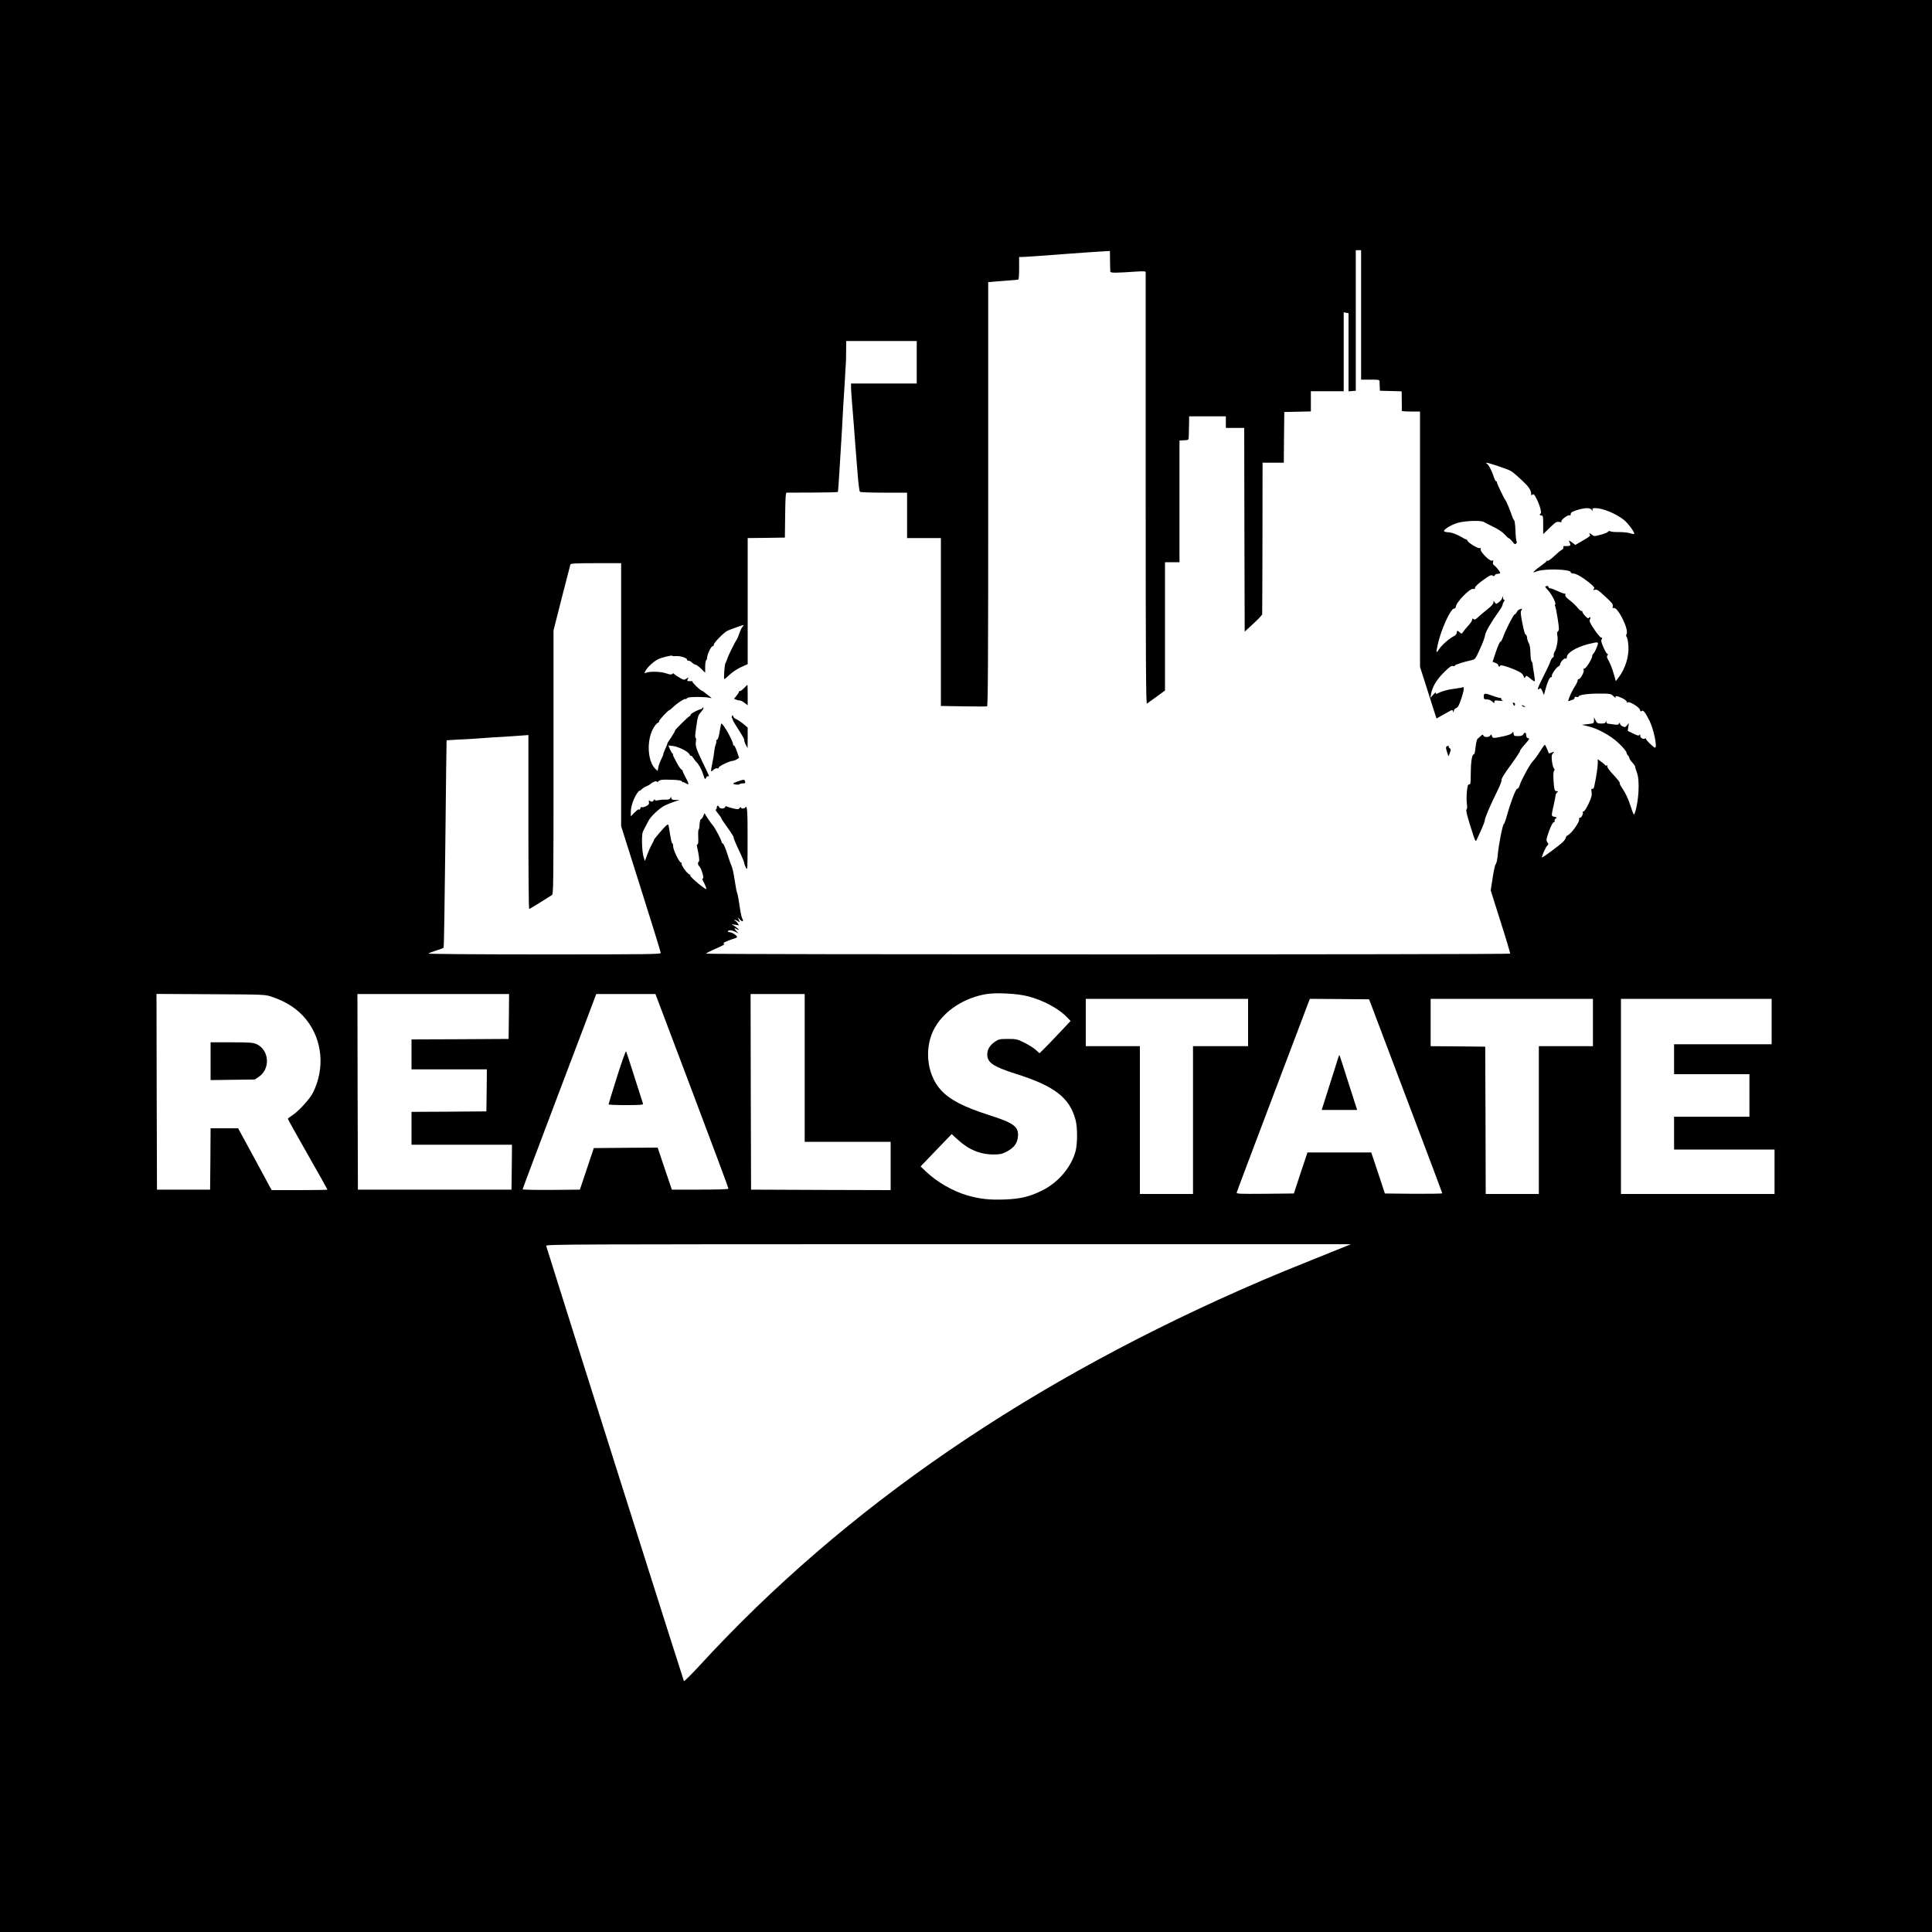 <?xml version="1.0" standalone="no"?>
<!DOCTYPE svg PUBLIC "-//W3C//DTD SVG 20010904//EN"
 "http://www.w3.org/TR/2001/REC-SVG-20010904/DTD/svg10.dtd">
<svg version="1.0" xmlns="http://www.w3.org/2000/svg"
 width="2000pt" height="2000pt" viewBox="0 0 2000 2000"
 preserveAspectRatio="xMidYMid meet">

<g transform="translate(0,2000) scale(0.1,-0.1)"
fill="#000000" stroke="none">
<path d="M0 10000 l0 -10000 10000 0 10000 0 0 10000 0 10000 -10000 0 -10000
0 0 -10000z m14090 6740 l0 -670 95 0 c92 0 95 -1 96 -22 0 -13 2 -39 2 -58
l2 -35 113 -3 112 -3 1 -97 c1 -53 1 -100 0 -104 0 -5 42 -8 94 -8 l95 0 0
-1321 0 -1322 61 -191 c33 -105 71 -225 85 -268 l25 -76 77 44 c42 24 80 44
84 44 3 0 9 -8 11 -17 4 -14 5 -12 6 5 1 14 10 26 25 32 19 7 30 28 54 100 28
83 33 128 12 115 -5 -3 -46 -10 -92 -16 -46 -5 -107 -21 -137 -34 -46 -22 -52
-23 -47 -7 3 9 -8 2 -25 -17 l-32 -35 7 40 c14 75 57 147 132 222 58 58 78 72
94 67 11 -4 20 -2 20 4 0 10 84 37 174 57 37 9 40 12 88 119 28 61 51 124 52
141 2 30 66 140 144 248 20 27 36 57 37 66 1 10 7 25 14 34 9 11 10 16 2 16
-6 0 -11 10 -12 23 -1 22 -1 21 -8 -2 -3 -13 -19 -34 -35 -45 -27 -21 -28 -21
-42 -2 -14 19 -14 19 -14 -1 0 -14 -21 -38 -62 -70 -35 -28 -78 -64 -97 -82
-26 -24 -36 -29 -47 -20 -11 9 -14 8 -14 -6 0 -10 -17 -36 -38 -59 -21 -22
-45 -52 -54 -65 -16 -23 -18 -24 -36 -8 -24 22 -32 21 -32 -3 0 -10 -10 -25
-22 -31 -55 -28 -132 -95 -159 -137 -33 -52 -35 -45 -15 48 32 149 132 370
168 370 10 0 18 7 18 16 0 45 148 199 182 188 13 -4 18 0 18 13 0 11 31 40 81
77 68 49 85 57 100 48 13 -9 18 -8 23 3 3 8 17 15 31 15 14 0 25 4 25 9 0 12
-40 63 -63 79 -12 9 -16 20 -11 34 5 17 3 20 -11 14 -24 -9 -127 96 -118 120
4 11 3 15 -5 10 -16 -10 -122 53 -132 78 -5 12 -9 18 -9 13 -1 -4 -18 3 -38
16 -52 32 -118 57 -151 57 -15 0 -33 4 -41 9 -19 12 64 65 134 87 73 23 243
29 275 11 14 -8 60 -32 103 -53 48 -23 92 -53 115 -78 20 -23 40 -40 43 -39 4
1 19 -13 34 -32 21 -28 28 -33 39 -22 8 6 10 17 6 22 -5 6 -10 55 -12 110 -2
58 -8 104 -14 110 -7 6 -17 28 -24 50 -13 44 -61 157 -70 165 -11 11 -85 166
-84 177 1 7 -3 11 -8 10 -5 -1 -18 23 -27 55 -20 61 -55 124 -74 132 -7 2 -5
5 5 5 17 1 208 -63 243 -82 23 -12 38 -24 124 -103 66 -62 91 -98 91 -135 0
-18 3 -19 14 -9 12 9 20 2 42 -42 33 -65 56 -146 43 -154 -15 -9 -10 -22 9
-20 15 1 17 -10 17 -96 l0 -97 68 66 c60 58 71 65 97 60 21 -5 28 -3 24 7 -6
15 70 71 85 61 7 -3 11 2 11 14 0 16 13 24 66 41 82 25 132 26 151 3 14 -17
14 -17 9 0 -4 14 1 17 28 17 78 0 215 -57 298 -123 41 -33 115 -133 105 -143
-3 -3 -22 -1 -42 6 -20 7 -71 12 -114 12 -42 -1 -83 3 -91 8 -9 5 -18 4 -24
-5 -6 -8 -41 -22 -78 -31 -63 -17 -68 -17 -86 -1 -22 20 -39 23 -23 3 9 -11
-5 -23 -70 -60 l-81 -47 -36 27 c-19 15 -33 21 -30 13 3 -8 9 -22 13 -31 7
-18 -10 -23 -63 -21 -7 1 -11 -5 -8 -13 3 -8 -4 -19 -17 -26 -12 -6 -48 -36
-79 -66 -31 -29 -62 -51 -67 -47 -6 3 -11 2 -11 -3 0 -5 -24 -25 -54 -46 -29
-20 -62 -46 -71 -57 -18 -19 -18 -19 26 -3 79 30 349 22 349 -10 0 -7 12 -13
28 -13 30 0 108 -47 180 -108 35 -31 41 -40 31 -52 -11 -12 -9 -13 12 -8 21 5
38 -6 107 -71 70 -64 82 -81 78 -100 -5 -17 -3 -22 8 -18 42 16 161 -222 134
-270 -6 -11 -6 -22 2 -31 6 -8 14 -47 17 -87 8 -112 -31 -239 -103 -334 l-27
-35 -24 83 c-13 46 -36 102 -49 126 -20 34 -23 46 -14 58 9 10 10 14 1 14 -7
0 -25 30 -41 66 -23 51 -28 70 -20 85 8 15 7 19 -5 19 -8 0 -40 38 -71 84 -48
72 -54 87 -45 105 12 21 -2 31 -14 11 -7 -11 -65 51 -65 69 0 7 -4 10 -9 7 -5
-4 -23 11 -40 33 -17 21 -54 56 -81 77 -36 27 -50 44 -46 56 2 10 0 16 -4 13
-4 -3 -37 8 -72 25 -34 16 -71 30 -80 30 -10 0 -18 6 -18 14 0 9 -7 12 -21 9
-19 -5 -18 -8 15 -42 39 -40 91 -144 75 -149 -6 -3 -6 -9 -1 -15 5 -7 17 -66
27 -131 16 -104 16 -120 4 -130 -11 -8 -13 -20 -7 -46 9 -41 -7 -134 -29 -168
-8 -13 -12 -30 -9 -38 3 -8 -1 -17 -9 -20 -8 -3 -19 -22 -26 -42 -6 -21 -38
-88 -70 -151 -60 -117 -73 -155 -44 -131 13 10 18 6 32 -26 l16 -39 13 50 c22
84 45 135 60 135 9 0 12 5 9 11 -8 12 41 86 67 100 10 5 18 14 18 20 0 22 41
68 55 62 10 -3 15 1 15 15 0 43 97 102 217 133 117 29 117 29 92 -33 -11 -29
-26 -57 -33 -63 -7 -5 -13 -17 -13 -26 0 -26 -63 -129 -80 -129 -10 0 -13 -6
-9 -16 8 -20 -33 -94 -51 -94 -8 0 -13 -6 -11 -13 2 -7 -12 -36 -30 -64 -19
-29 -42 -76 -53 -104 -19 -48 -19 -51 -2 -44 10 4 26 10 36 12 9 3 17 12 17
20 0 10 6 12 20 8 11 -3 20 -2 20 3 0 18 90 32 211 32 120 0 124 -1 152 -27
17 -16 27 -23 23 -16 -12 22 11 22 62 -2 33 -15 52 -31 53 -42 0 -11 3 -13 6
-5 8 20 122 -45 129 -75 5 -18 9 -21 19 -13 15 13 37 -15 79 -98 45 -90 85
-283 59 -282 -14 1 -93 77 -93 89 0 7 -5 9 -10 6 -19 -12 -50 6 -50 28 0 16
-3 18 -9 9 -6 -11 -20 -7 -64 14 l-57 28 6 40 6 41 -19 -23 c-17 -21 -22 -22
-46 -11 -15 7 -27 19 -27 28 -1 15 -1 15 -10 0 -8 -13 -18 -14 -57 -8 -26 4
-54 8 -60 8 -7 1 -14 9 -14 19 -1 16 -2 16 -6 0 -3 -14 -15 -18 -47 -18 -38 0
-44 3 -59 33 l-16 32 0 -32 c-1 -32 -2 -32 -63 -39 l-63 -7 60 -14 c102 -23
236 -96 320 -175 42 -39 78 -82 82 -97 3 -14 11 -29 16 -33 6 -3 12 -14 13
-24 1 -9 16 -31 32 -48 16 -17 30 -38 30 -46 0 -8 8 -35 18 -60 31 -80 18
-306 -24 -420 -8 -21 -12 -15 -37 60 -31 96 -55 146 -96 207 -16 23 -25 44
-21 47 5 3 -24 40 -64 83 -45 48 -70 82 -66 92 3 9 1 12 -5 8 -6 -4 -13 -4
-15 0 -1 5 -20 21 -40 36 l-38 28 0 -43 c0 -38 -15 -138 -36 -236 -4 -22 -11
-31 -20 -28 -11 4 -13 -3 -8 -34 5 -32 0 -53 -31 -120 -21 -44 -44 -80 -52
-80 -8 0 -12 -4 -8 -9 8 -14 -17 -62 -30 -57 -8 3 -10 -4 -8 -18 5 -26 -80
-145 -115 -161 -12 -5 -22 -17 -22 -25 0 -9 -15 -30 -32 -47 -44 -41 -210
-164 -215 -159 -7 7 39 110 55 123 13 11 13 15 0 35 -14 21 -12 30 17 113 21
57 39 91 49 93 9 2 13 8 10 14 -4 6 1 17 10 24 16 11 14 13 -13 19 -34 7 -34
3 -4 135 8 36 15 74 16 85 0 11 8 25 16 32 14 11 13 12 -5 13 -18 0 -22 8 -28
61 -9 89 -7 147 4 154 6 4 5 11 -4 20 -7 8 -16 41 -20 75 -6 52 -4 65 10 82
18 19 17 19 -10 9 -15 -6 -29 -11 -30 -11 -2 0 -11 20 -20 45 -10 25 -21 45
-25 45 -3 0 -27 -33 -51 -72 -25 -40 -57 -84 -72 -98 -28 -27 -119 -192 -138
-252 -6 -22 -16 -35 -23 -32 -14 5 -71 -146 -108 -281 -12 -44 -26 -83 -32
-86 -13 -9 -54 -220 -63 -324 -4 -44 -13 -84 -20 -90 -7 -5 -21 -69 -32 -141
l-20 -132 102 -323 c57 -178 101 -327 99 -331 -6 -11 -8323 -10 -8323 0 0 5
45 28 101 52 70 30 96 46 84 50 -13 5 -5 12 31 27 27 12 61 24 77 28 15 4 27
11 27 15 0 16 -53 50 -77 50 -14 0 -21 4 -18 10 9 15 42 12 78 -6 l32 -17 -24
27 c-26 28 -22 33 11 15 32 -17 12 9 -26 33 l-31 20 37 -5 38 -6 -16 25 c-9
13 -21 24 -27 24 -6 0 -7 3 -4 6 4 4 18 -1 31 -10 24 -15 25 -15 19 1 -3 10
-10 25 -16 33 -5 8 4 0 22 -18 31 -32 43 -23 22 16 -5 9 -17 68 -26 131 -9 62
-20 121 -25 130 -4 9 -16 68 -25 131 -9 63 -23 126 -30 140 -7 14 -28 72 -45
128 -18 57 -39 106 -46 109 -8 3 -14 10 -14 17 0 17 -69 149 -91 172 -11 12
-35 45 -53 73 l-33 53 -13 -31 c-7 -17 -18 -31 -24 -31 -6 0 -12 -22 -14 -53
-1 -28 -5 -53 -10 -54 -4 -2 -6 -37 -4 -78 2 -50 0 -75 -7 -75 -7 0 -9 -10 -5
-27 20 -90 27 -145 19 -151 -14 -10 -12 -35 2 -47 21 -17 54 -123 40 -128 -9
-3 -9 -9 0 -25 24 -41 43 -93 30 -86 -64 39 -181 143 -161 145 5 0 0 4 -12 9
-24 9 -86 98 -78 111 3 5 1 9 -5 9 -19 0 -84 134 -83 172 0 16 -3 28 -8 28 -7
0 -16 41 -35 163 -6 35 -7 37 -26 23 -20 -14 -137 -151 -129 -151 2 0 -8 -20
-22 -45 -14 -25 -36 -74 -49 -110 l-23 -64 -14 44 c-8 25 -15 90 -16 145 -1
86 2 106 21 140 12 22 31 58 42 81 25 50 112 134 172 165 24 12 69 30 99 40
l55 18 -42 0 c-34 1 -43 5 -43 19 -1 16 -1 16 -11 0 -7 -13 -21 -17 -52 -16
-23 1 -57 -2 -74 -6 -24 -6 -33 -4 -33 5 0 7 -6 4 -14 -7 -12 -16 -18 -17 -34
-7 -17 10 -18 9 -14 -12 3 -18 -3 -27 -28 -40 -17 -9 -38 -14 -46 -11 -8 3
-14 -1 -14 -9 0 -8 -4 -15 -10 -15 -5 0 -12 0 -15 0 -2 0 -20 -16 -40 -35
l-35 -36 0 46 c0 55 28 138 64 191 14 21 26 34 26 29 0 -5 8 0 19 11 10 11 34
27 52 34 19 8 39 19 44 25 17 19 65 36 65 23 0 -6 9 -3 19 6 17 15 36 17 126
14 80 -2 108 -7 115 -18 5 -8 10 -12 10 -7 0 4 11 0 25 -9 14 -9 28 -14 31
-11 4 3 -10 36 -30 72 -19 36 -33 65 -29 65 4 0 -1 6 -12 13 -10 8 -25 28 -34
44 -9 17 -26 49 -39 72 -12 22 -19 41 -15 41 5 0 3 4 -4 8 -7 4 -19 25 -28 46
l-16 39 45 -5 c58 -7 158 -56 172 -85 6 -13 13 -20 17 -17 3 3 14 -7 24 -23
10 -15 23 -32 29 -38 26 -24 58 -81 74 -133 16 -52 18 -54 29 -34 7 13 16 20
22 17 16 -10 11 2 -50 128 -72 148 -85 188 -77 232 4 19 2 35 -3 37 -7 2 -5
39 5 103 18 126 20 129 55 170 18 20 26 36 19 40 -5 3 -10 1 -10 -4 0 -6 -4
-11 -9 -11 -21 0 -111 -46 -111 -57 0 -6 -4 -13 -9 -15 -16 -5 -159 -147 -154
-152 3 -2 -15 -33 -38 -68 -24 -35 -42 -63 -40 -63 2 0 -8 -26 -22 -57 -14
-32 -24 -58 -21 -58 2 0 -7 -22 -20 -48 -13 -26 -28 -65 -31 -86 l-7 -37 -23
21 c-79 74 -93 279 -29 408 16 31 39 62 51 68 13 6 20 14 16 18 -7 6 95 116
108 116 3 0 25 18 48 40 42 40 121 87 121 73 0 -5 4 -1 10 7 7 11 32 14 107
15 54 0 111 -4 128 -8 29 -8 28 -7 -10 22 -22 17 -45 35 -52 41 -7 5 -15 10
-19 10 -11 0 -99 84 -96 93 1 4 -1 6 -5 6 -5 -1 -18 -1 -31 0 -20 1 -21 4 -12
22 11 20 11 20 -14 4 -25 -16 -28 -16 -73 11 -27 15 -51 32 -55 38 -5 8 -11 7
-19 -1 -8 -8 -25 -7 -65 7 -56 19 -168 22 -208 5 -17 -7 -17 -6 -3 22 18 35
83 95 126 117 36 19 151 47 151 37 0 -3 17 -5 38 -3 43 4 118 -20 114 -37 -1
-6 6 -11 16 -11 11 0 27 -9 37 -20 10 -11 25 -20 34 -20 8 0 35 -19 58 -42
l43 -42 0 61 c0 34 5 65 10 68 6 3 10 15 10 26 0 32 41 119 56 119 8 0 14 8
14 18 0 19 101 122 139 142 22 11 159 60 169 60 3 0 -2 -8 -11 -18 -10 -10
-24 -41 -33 -68 -9 -27 -20 -53 -24 -59 -19 -26 -89 -166 -100 -201 -7 -21
-16 -43 -20 -49 -10 -13 -20 -165 -12 -165 4 0 30 22 58 48 28 27 81 61 118
77 l66 30 0 652 0 653 193 2 192 3 3 233 c2 175 5 232 15 232 6 0 128 0 269 1
142 0 259 3 262 7 2 4 11 131 20 282 9 151 18 307 21 345 2 39 7 122 10 185 3
63 8 138 10 165 2 28 7 109 11 180 3 72 8 141 9 155 2 14 4 76 4 138 l1 112
365 0 365 0 0 -220 0 -220 -340 0 -340 0 0 -42 c0 -24 5 -92 10 -153 5 -60 14
-173 20 -250 6 -77 13 -167 15 -200 3 -33 12 -152 21 -265 10 -131 20 -207 27
-212 7 -4 119 -8 250 -8 l237 0 0 -235 0 -235 175 0 175 0 0 -869 0 -869 233
-4 c127 -2 238 -2 245 0 9 3 12 452 12 2198 l0 2194 23 1 c12 1 31 3 42 4 11
1 69 6 130 10 60 4 113 9 117 12 5 2 8 56 8 119 l0 114 33 0 c27 0 188 11 502
35 107 8 190 14 303 21 l102 6 1 -101 c1 -56 2 -107 3 -113 1 -14 58 -14 259
0 92 6 107 5 107 -8 0 -8 0 -1018 0 -2243 0 -1780 3 -2227 13 -2221 6 4 51 36
100 72 l87 64 0 664 0 664 75 0 75 0 0 630 0 630 23 1 c74 3 72 2 73 39 1 19
2 74 3 123 l1 87 190 0 190 0 0 -60 0 -60 95 0 95 0 2 -1055 3 -1054 90 83
c50 46 91 90 91 97 1 8 2 364 3 792 l1 777 110 0 110 0 2 263 3 262 138 3 137
3 0 104 0 105 170 0 170 0 0 409 0 408 25 -5 25 -4 0 -405 0 -404 38 3 37 3 0
728 0 727 28 0 27 0 0 -670z m-7660 -3931 l0 -1361 205 -649 c113 -356 205
-655 205 -664 0 -13 -130 -15 -1207 -15 -692 0 -1203 4 -1197 9 5 5 41 19 79
31 39 12 73 25 77 29 4 3 12 487 18 1076 6 588 12 1070 13 1071 1 1 65 5 141
9 77 3 156 8 175 10 20 2 83 6 141 10 110 6 184 11 313 20 l77 6 0 -900 c0
-496 3 -901 8 -901 5 0 124 73 235 144 16 10 17 87 17 1375 l0 1365 85 335
c47 185 88 342 90 349 3 9 65 12 265 12 l260 0 0 -1361z m4213 -3123 c155 -40
314 -125 401 -215 l39 -40 -121 -128 c-66 -70 -138 -146 -161 -167 l-40 -39
-39 35 c-22 20 -75 53 -118 74 -73 37 -83 39 -169 39 -83 0 -95 -2 -134 -28
-54 -36 -81 -81 -81 -134 0 -83 63 -125 295 -199 403 -127 560 -248 620 -481
20 -75 19 -242 0 -317 -44 -167 -180 -328 -347 -410 -129 -64 -224 -87 -389
-93 -153 -6 -256 5 -387 43 -148 43 -313 138 -424 244 l-58 55 161 168 161
167 60 -55 c113 -105 234 -156 372 -156 67 0 87 4 134 28 77 39 114 87 120
158 8 102 -43 140 -297 221 -267 86 -407 158 -499 258 -152 164 -179 450 -63
651 101 176 308 309 536 345 106 16 318 5 428 -24z m-7828 -5 c153 -51 270
-129 356 -237 168 -211 194 -506 68 -757 -34 -66 -150 -193 -215 -234 -24 -15
-44 -31 -44 -35 0 -4 92 -170 205 -368 113 -198 205 -362 205 -365 0 -3 -130
-5 -289 -5 l-289 0 -173 320 -174 320 -142 0 -143 0 -2 -317 -3 -318 -275 0
-275 0 -3 1013 -2 1013 562 -3 c560 -3 563 -3 633 -27z m2453 -203 l-3 -233
-502 -3 -503 -2 0 -155 0 -155 390 0 390 0 -2 -217 -3 -218 -387 -3 -388 -2 0
-170 0 -170 520 0 520 0 -2 -232 -3 -233 -795 0 -795 0 -3 1013 -2 1012 785 0
785 0 -2 -232z m1896 -771 c208 -551 378 -1006 377 -1012 -1 -6 -106 -10 -293
-10 l-293 0 -74 218 -73 217 -331 -2 -330 -3 -72 -215 -72 -215 -296 -3 c-163
-1 -297 2 -297 6 0 5 167 449 371 988 204 538 376 991 381 1007 l10 27 306 0
307 0 379 -1003z m1166 238 l0 -765 445 0 445 0 0 -250 0 -250 -722 2 -723 3
-3 1013 -2 1012 280 0 280 0 0 -765z m4590 470 l0 -245 -285 0 -285 0 0 -765
0 -765 -275 0 -275 0 0 765 0 765 -280 0 -280 0 0 245 0 245 840 0 840 0 0
-245z m1631 -760 c209 -550 379 -1003 379 -1008 0 -4 -134 -6 -297 -5 l-297 3
-70 213 -71 212 -330 0 -330 0 -71 -212 -70 -213 -298 -3 c-281 -2 -298 -1
-293 15 2 10 170 455 372 988 202 534 371 980 376 993 l9 22 306 -2 307 -3
378 -1000z m1939 760 l0 -245 -280 0 -280 0 0 -765 0 -765 -275 0 -275 0 -2
763 -3 762 -282 3 -283 2 0 245 0 245 840 0 840 0 0 -245z m1850 10 l0 -235
-505 0 -505 0 0 -155 0 -155 390 0 390 0 0 -220 0 -220 -390 0 -390 0 0 -170
0 -170 520 0 520 0 0 -230 0 -230 -795 0 -795 0 0 1010 0 1010 780 0 780 0 0
-235z m-4725 -2454 c-203 -81 -451 -183 -550 -226 -2393 -1028 -4316 -2345
-5824 -3988 -85 -92 -158 -164 -161 -160 -5 6 -1338 4218 -1426 4506 -5 16
198 17 4163 17 l4168 0 -370 -149z"/>
<path d="M15734 13693 c-12 -2 -26 -15 -32 -29 -7 -13 -16 -24 -22 -24 -12 0
-95 -163 -120 -235 -10 -27 -22 -49 -28 -48 -6 1 -26 -45 -46 -103 l-35 -105
29 -11 c17 -5 30 -16 30 -24 0 -8 5 -14 10 -14 6 0 10 4 10 9 0 13 88 -13 168
-49 46 -21 65 -36 73 -57 9 -25 11 -26 20 -10 9 16 14 14 52 -18 23 -20 43
-31 45 -26 2 6 -2 41 -8 78 -7 38 -13 79 -14 93 0 14 -5 28 -11 32 -5 4 -11
43 -12 87 -1 52 -7 88 -17 103 -8 13 -16 38 -18 56 -1 17 -7 32 -14 32 -7 0
-21 48 -34 116 -18 92 -21 121 -11 135 6 11 10 18 9 18 -2 -1 -13 -4 -24 -6z"/>
<path d="M7700 12875 c-18 -19 -37 -32 -42 -29 -4 3 -8 0 -8 -6 0 -7 -12 -26
-26 -43 l-26 -31 24 -9 c12 -6 29 -9 36 -8 8 1 29 -10 48 -24 l34 -26 0 105
c0 59 -1 106 -3 106 -2 0 -18 -16 -37 -35z"/>
<path d="M15360 12790 c0 -27 3 -30 32 -30 19 0 41 -9 55 -22 20 -19 23 -20
23 -4 0 16 7 17 53 12 28 -3 44 -3 35 0 -10 3 -18 12 -18 20 0 8 -4 13 -8 10
-5 -3 -39 6 -76 20 -87 31 -96 31 -96 -6z"/>
<path d="M15660 12722 c0 -4 4 -13 9 -20 7 -11 9 -11 14 1 3 9 -1 18 -9 21 -8
3 -14 2 -14 -2z"/>
<path d="M15760 12690 c8 -5 20 -10 25 -10 6 0 3 5 -5 10 -8 5 -19 10 -25 10
-5 0 -3 -5 5 -10z"/>
<path d="M7577 12588 c-3 -9 -3 -19 1 -22 3 -4 7 -12 8 -19 1 -7 29 -55 63
-106 33 -51 59 -97 56 -102 -3 -4 3 -25 14 -46 l20 -38 1 107 0 106 -47 40
c-27 21 -58 43 -71 47 -13 4 -27 16 -31 27 -6 17 -9 18 -14 6z"/>
<path d="M7450 12429 c-7 -49 -18 -83 -26 -86 -8 -3 -12 -9 -9 -13 3 -5 0 -21
-6 -37 -7 -15 -13 -47 -15 -70 -2 -23 -10 -76 -19 -117 -20 -99 -19 -104 9
-76 15 13 32 20 40 17 10 -4 16 -1 16 7 0 14 106 66 145 70 13 1 33 9 45 17
l21 14 -23 68 c-13 37 -27 65 -31 61 -4 -4 -7 -2 -7 5 0 38 -102 221 -123 221
-2 0 -9 -36 -17 -81z"/>
<path d="M15654 12413 c-8 -12 -39 -24 -95 -36 -105 -22 -106 -21 -115 5 -6
19 -7 19 -16 5 -11 -21 -64 -22 -72 -2 -5 13 -8 13 -25 -2 -11 -10 -26 -23
-34 -30 -9 -7 -17 -41 -22 -87 -5 -53 -11 -76 -20 -76 -18 0 -30 -87 -30 -212
0 -84 -2 -98 -16 -98 -13 0 -18 -15 -24 -75 -4 -42 -4 -99 0 -127 5 -34 3 -53
-4 -57 -8 -5 4 -58 41 -175 50 -159 53 -166 65 -139 7 15 29 64 49 108 20 44
36 87 35 95 -2 19 59 160 127 297 28 56 49 109 46 119 -3 13 29 65 97 157 55
76 98 141 95 144 -3 3 19 33 49 67 47 53 52 61 35 64 -13 2 -20 11 -20 27 0
32 -16 40 -30 15 -8 -15 -21 -20 -55 -20 -39 0 -44 3 -47 25 -3 23 -4 24 -14
8z"/>
<path d="M14974 12272 c-8 -5 -6 -21 5 -55 l16 -48 14 37 c12 33 12 39 -3 49
-8 7 -13 15 -9 18 9 9 -9 8 -23 -1z"/>
<path d="M7638 11911 c-27 -9 -48 -19 -48 -22 0 -10 60 -17 66 -7 3 4 18 8 34
8 23 0 27 3 23 20 -6 23 -12 23 -75 1z"/>
<path d="M7420 11640 c0 -11 -5 -20 -11 -20 -6 0 6 -20 27 -45 20 -25 34 -45
31 -45 -4 0 25 -43 63 -96 39 -53 68 -100 65 -104 -3 -4 20 -60 51 -125 31
-64 57 -126 58 -138 1 -12 10 -35 19 -52 15 -28 16 -12 16 290 1 294 -4 367
-23 336 -10 -15 -46 -14 -46 1 0 6 -6 4 -13 -6 -11 -15 -19 -16 -62 -6 -28 6
-57 15 -67 20 -11 6 -18 5 -22 -5 -7 -20 -55 -19 -62 0 -9 22 -24 18 -24 -5z"/>
<path d="M2180 9014 l0 -195 228 3 229 3 41 27 c123 82 111 279 -22 339 -36
16 -68 19 -258 19 l-218 0 0 -196z"/>
<path d="M6387 8852 c-48 -152 -87 -280 -87 -284 0 -5 81 -8 181 -8 141 0 180
3 176 13 -2 6 -41 129 -87 272 -45 143 -85 265 -89 272 -3 7 -46 -112 -94
-265z"/>
<path d="M13846 9028 c-9 -29 -49 -158 -90 -285 l-74 -233 184 0 183 0 -9 28
c-5 15 -46 141 -90 281 -44 140 -82 256 -84 259 -2 2 -11 -20 -20 -50z"/>
</g>
</svg>

